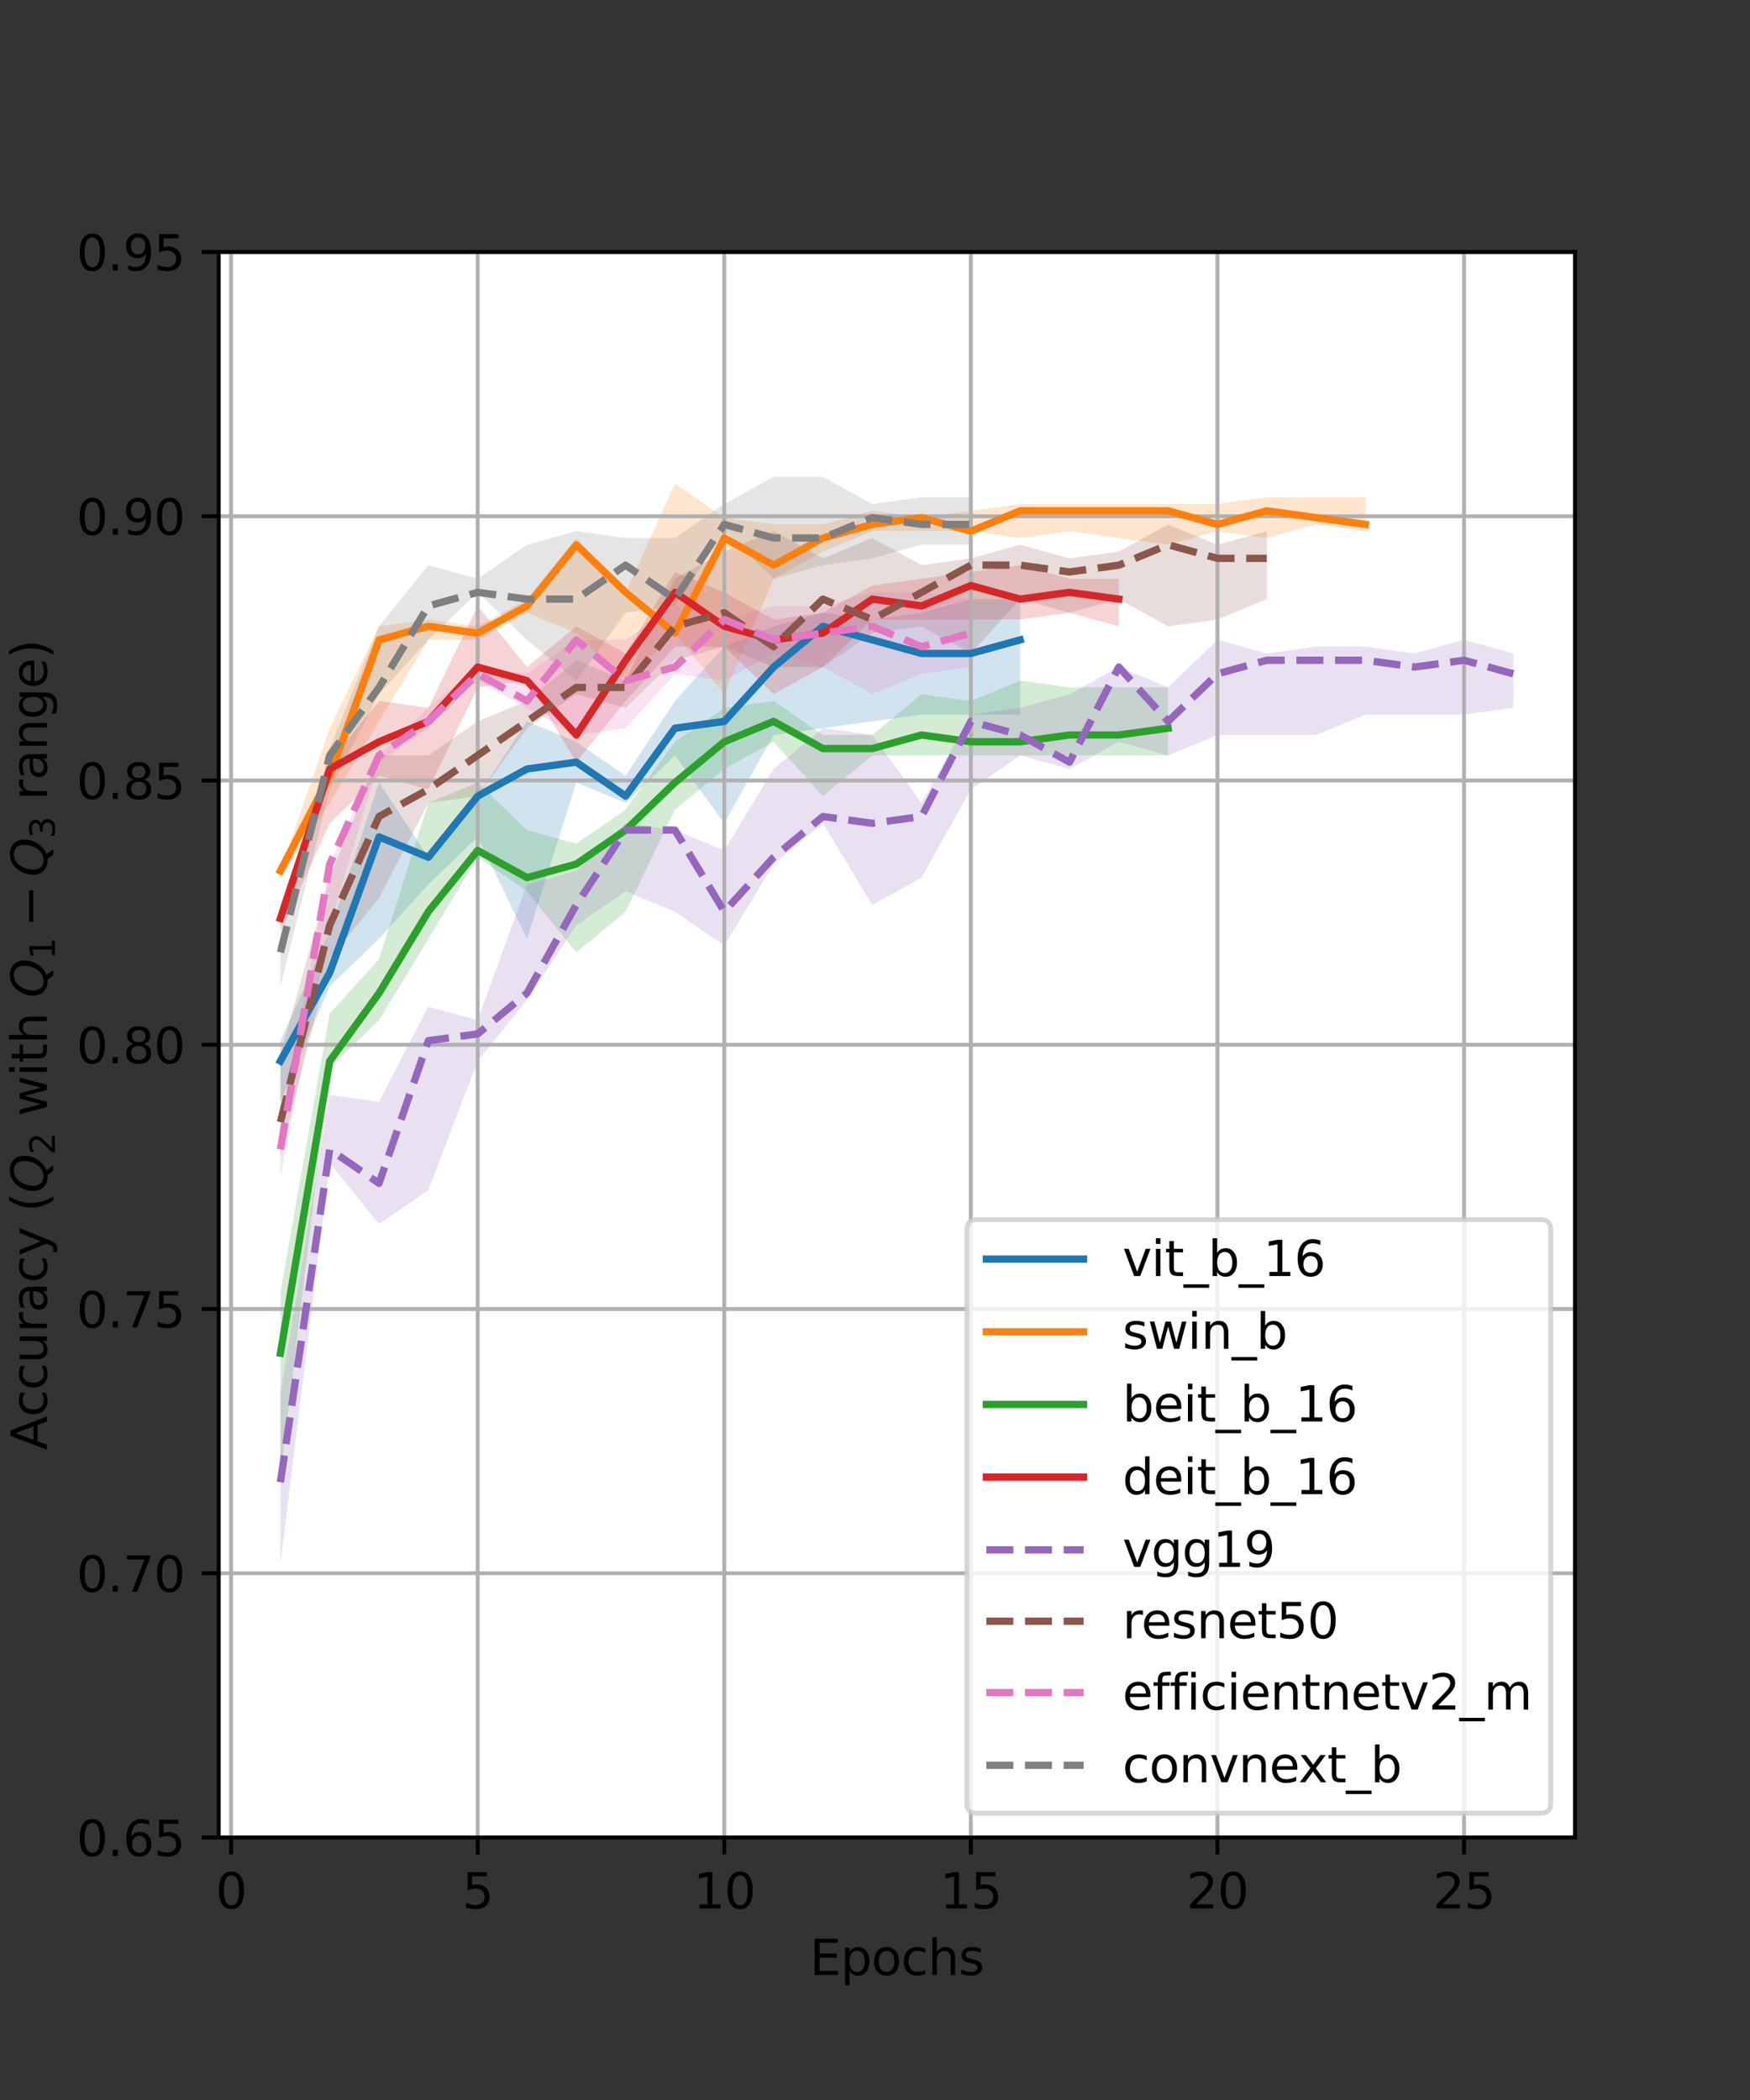 <?xml version="1.0" encoding="utf-8" standalone="no"?>
<!DOCTYPE svg PUBLIC "-//W3C//DTD SVG 1.1//EN"
  "http://www.w3.org/Graphics/SVG/1.1/DTD/svg11.dtd">
<svg xmlns:xlink="http://www.w3.org/1999/xlink" width="360pt" height="432pt" viewBox="0 0 360 432" xmlns="http://www.w3.org/2000/svg" version="1.1">
 <rect x="0" y="0" width="360" height="432" fill="#333333" stroke="none"/>
 <defs>
  <style type="text/css">*{stroke-linejoin: round; stroke-linecap: butt}</style>
 </defs>
 <g id="figure_1">
  <g id="patch_1">
   <path d="M 0 432 
L 360 432 
L 360 0 
L 0 0 
L 0 432 
z
" style="fill: none"/>
  </g>
  <g id="axes_1">
   <g id="patch_2">
    <path d="M 45 378 
L 324 378 
L 324 51.84 
L 45 51.84 
z
" style="fill: #ffffff"/>
   </g>
   <g id="PolyCollection_1">
    <path d="M 57.682 214.082 
L 57.682 226.658 
L 67.827 202.902 
L 77.973 193.12 
L 88.118 181.941 
L 98.264 172.159 
L 108.409 193.12 
L 118.555 160.979 
L 128.7 165.172 
L 138.845 155.39 
L 148.991 169.364 
L 159.136 151.197 
L 169.282 149.8 
L 179.427 148.402 
L 189.573 147.005 
L 199.718 147.005 
L 209.864 147.005 
L 209.864 123.249 
L 209.864 123.249 
L 199.718 123.249 
L 189.573 126.043 
L 179.427 127.441 
L 169.282 126.043 
L 159.136 128.838 
L 148.991 133.031 
L 138.845 144.21 
L 128.7 159.582 
L 118.555 152.595 
L 108.409 148.402 
L 98.264 163.774 
L 88.118 176.351 
L 77.973 160.979 
L 67.827 191.723 
L 57.682 214.082 
z
" clip-path="url(#p6c1ba7ff3d)" style="fill: #1f77b4; fill-opacity: 0.2"/>
   </g>
   <g id="PolyCollection_2">
    <path d="M 57.682 179.146 
L 57.682 180.543 
L 67.827 165.172 
L 77.973 148.402 
L 88.118 131.633 
L 98.264 131.633 
L 108.409 126.043 
L 118.555 130.236 
L 128.7 140.018 
L 138.845 130.236 
L 148.991 142.813 
L 159.136 119.056 
L 169.282 113.467 
L 179.427 109.274 
L 189.573 109.274 
L 199.718 109.274 
L 209.864 110.672 
L 220.009 109.274 
L 230.155 110.672 
L 240.3 112.069 
L 250.445 109.274 
L 260.591 110.672 
L 270.736 107.877 
L 280.882 109.274 
L 280.882 102.287 
L 280.882 102.287 
L 270.736 102.287 
L 260.591 102.287 
L 250.445 103.685 
L 240.3 103.685 
L 230.155 103.685 
L 220.009 103.685 
L 209.864 103.685 
L 199.718 105.082 
L 189.573 106.479 
L 179.427 105.082 
L 169.282 107.877 
L 159.136 107.877 
L 148.991 106.479 
L 138.845 99.492 
L 128.7 121.851 
L 118.555 110.672 
L 108.409 123.249 
L 98.264 128.838 
L 88.118 127.441 
L 77.973 128.838 
L 67.827 149.8 
L 57.682 179.146 
z
" clip-path="url(#p6c1ba7ff3d)" style="fill: #ff7f0e; fill-opacity: 0.2"/>
   </g>
   <g id="PolyCollection_3">
    <path d="M 57.682 265.786 
L 57.682 303.517 
L 67.827 219.671 
L 77.973 209.889 
L 88.118 193.12 
L 98.264 176.351 
L 108.409 183.338 
L 118.555 195.915 
L 128.7 187.53 
L 138.845 166.569 
L 148.991 158.184 
L 159.136 152.595 
L 169.282 163.774 
L 179.427 155.39 
L 189.573 155.39 
L 199.718 155.39 
L 209.864 155.39 
L 220.009 155.39 
L 230.155 155.39 
L 240.3 155.39 
L 240.3 141.415 
L 240.3 141.415 
L 230.155 141.415 
L 220.009 141.415 
L 209.864 140.018 
L 199.718 144.21 
L 189.573 142.813 
L 179.427 151.197 
L 169.282 151.197 
L 159.136 144.21 
L 148.991 145.608 
L 138.845 152.595 
L 128.7 166.569 
L 118.555 173.556 
L 108.409 170.761 
L 98.264 160.979 
L 88.118 165.172 
L 77.973 197.312 
L 67.827 208.492 
L 57.682 265.786 
z
" clip-path="url(#p6c1ba7ff3d)" style="fill: #2ca02c; fill-opacity: 0.2"/>
   </g>
   <g id="PolyCollection_4">
    <path d="M 57.682 186.133 
L 57.682 191.723 
L 67.827 169.364 
L 77.973 159.582 
L 88.118 162.377 
L 98.264 141.415 
L 108.409 140.018 
L 118.555 156.787 
L 128.7 144.21 
L 138.845 133.031 
L 148.991 133.031 
L 159.136 142.813 
L 169.282 137.223 
L 179.427 127.441 
L 189.573 127.441 
L 199.718 127.441 
L 209.864 127.441 
L 220.009 126.043 
L 230.155 128.838 
L 230.155 119.056 
L 230.155 119.056 
L 220.009 119.056 
L 209.864 116.261 
L 199.718 117.659 
L 189.573 119.056 
L 179.427 120.454 
L 169.282 126.043 
L 159.136 127.441 
L 148.991 121.851 
L 138.845 117.659 
L 128.7 134.428 
L 118.555 128.838 
L 108.409 137.223 
L 98.264 124.646 
L 88.118 145.608 
L 77.973 144.21 
L 67.827 156.787 
L 57.682 186.133 
z
" clip-path="url(#p6c1ba7ff3d)" style="fill: #d62728; fill-opacity: 0.2"/>
   </g>
   <g id="PolyCollection_5">
    <path d="M 57.682 286.748 
L 57.682 321.684 
L 67.827 239.235 
L 77.973 251.812 
L 88.118 244.825 
L 98.264 218.274 
L 108.409 205.697 
L 118.555 190.325 
L 128.7 183.338 
L 138.845 187.53 
L 148.991 194.518 
L 159.136 177.748 
L 169.282 169.364 
L 179.427 186.133 
L 189.573 180.543 
L 199.718 162.377 
L 209.864 155.39 
L 220.009 158.184 
L 230.155 152.595 
L 240.3 155.39 
L 250.445 151.197 
L 260.591 151.197 
L 270.736 151.197 
L 280.882 147.005 
L 291.027 147.005 
L 301.173 147.005 
L 311.318 145.608 
L 311.318 134.428 
L 311.318 134.428 
L 301.173 131.633 
L 291.027 134.428 
L 280.882 133.031 
L 270.736 133.031 
L 260.591 134.428 
L 250.445 131.633 
L 240.3 141.415 
L 230.155 137.223 
L 220.009 142.813 
L 209.864 145.608 
L 199.718 147.005 
L 189.573 165.172 
L 179.427 151.197 
L 169.282 149.8 
L 159.136 158.184 
L 148.991 174.954 
L 138.845 170.761 
L 128.7 169.364 
L 118.555 179.146 
L 108.409 181.941 
L 98.264 209.889 
L 88.118 207.094 
L 77.973 226.658 
L 67.827 225.261 
L 57.682 286.748 
z
" clip-path="url(#p6c1ba7ff3d)" style="fill: #9467bd; fill-opacity: 0.2"/>
   </g>
   <g id="PolyCollection_6">
    <path d="M 57.682 216.876 
L 57.682 237.838 
L 67.827 197.312 
L 77.973 184.736 
L 88.118 165.172 
L 98.264 163.774 
L 108.409 149.8 
L 118.555 142.813 
L 128.7 145.608 
L 138.845 135.826 
L 148.991 133.031 
L 159.136 137.223 
L 169.282 137.223 
L 179.427 130.236 
L 189.573 128.838 
L 199.718 134.428 
L 209.864 123.249 
L 220.009 126.043 
L 230.155 123.249 
L 240.3 128.838 
L 250.445 127.441 
L 260.591 123.249 
L 260.591 109.274 
L 260.591 109.274 
L 250.445 112.069 
L 240.3 107.877 
L 230.155 113.467 
L 220.009 114.864 
L 209.864 112.069 
L 199.718 114.864 
L 189.573 116.261 
L 179.427 110.672 
L 169.282 114.864 
L 159.136 109.274 
L 148.991 113.467 
L 138.845 119.056 
L 128.7 140.018 
L 118.555 135.826 
L 108.409 144.21 
L 98.264 148.402 
L 88.118 155.39 
L 77.973 155.39 
L 67.827 180.543 
L 57.682 216.876 
z
" clip-path="url(#p6c1ba7ff3d)" style="fill: #8c564b; fill-opacity: 0.2"/>
   </g>
   <g id="PolyCollection_7">
    <path d="M 57.682 232.248 
L 57.682 242.03 
L 67.827 190.325 
L 77.973 156.787 
L 88.118 149.8 
L 98.264 140.018 
L 108.409 145.608 
L 118.555 151.197 
L 128.7 149.8 
L 138.845 138.62 
L 148.991 140.018 
L 159.136 134.428 
L 169.282 137.223 
L 179.427 142.813 
L 189.573 138.62 
L 199.718 137.223 
L 199.718 123.249 
L 199.718 123.249 
L 189.573 121.851 
L 179.427 121.851 
L 169.282 124.646 
L 159.136 124.646 
L 148.991 127.441 
L 138.845 124.646 
L 128.7 131.633 
L 118.555 131.633 
L 108.409 138.62 
L 98.264 137.223 
L 88.118 145.608 
L 77.973 155.39 
L 67.827 177.748 
L 57.682 232.248 
z
" clip-path="url(#p6c1ba7ff3d)" style="fill: #e377c2; fill-opacity: 0.2"/>
   </g>
   <g id="PolyCollection_8">
    <path d="M 57.682 193.12 
L 57.682 202.902 
L 67.827 162.377 
L 77.973 142.813 
L 88.118 131.633 
L 98.264 121.851 
L 108.409 131.633 
L 118.555 140.018 
L 128.7 126.043 
L 138.845 124.646 
L 148.991 109.274 
L 159.136 119.056 
L 169.282 116.261 
L 179.427 114.864 
L 189.573 112.069 
L 199.718 112.069 
L 199.718 102.287 
L 199.718 102.287 
L 189.573 102.287 
L 179.427 103.685 
L 169.282 98.095 
L 159.136 98.095 
L 148.991 103.685 
L 138.845 110.672 
L 128.7 110.672 
L 118.555 109.274 
L 108.409 112.069 
L 98.264 119.056 
L 88.118 116.261 
L 77.973 128.838 
L 67.827 153.992 
L 57.682 193.12 
z
" clip-path="url(#p6c1ba7ff3d)" style="fill: #7f7f7f; fill-opacity: 0.2"/>
   </g>
   <g id="matplotlib.axis_1">
    <g id="xtick_1">
     <g id="line2d_1">
      <path d="M 47.536 378 
L 47.536 51.84 
" clip-path="url(#p6c1ba7ff3d)" style="fill: none; stroke: #b0b0b0; stroke-width: 0.8; stroke-linecap: square"/>
     </g>
     <g id="line2d_2">
      <defs>
       <path id="m8a9b9532fe" d="M 0 0 
L 0 3.5 
" style="stroke: #000000; stroke-width: 0.8"/>
      </defs>
      <g>
       <use xlink:href="#m8a9b9532fe" x="47.536" y="378" style="stroke: #000000; stroke-width: 0.8"/>
      </g>
     </g>
     <g id="text_1">
      <!-- 0 -->
      <g transform="translate(44.355 392.598)scale(0.1 -0.1)">
       <defs>
        <path id="DejaVuSans-30" d="M 2034 4250 
Q 1547 4250 1301 3770 
Q 1056 3291 1056 2328 
Q 1056 1369 1301 889 
Q 1547 409 2034 409 
Q 2525 409 2770 889 
Q 3016 1369 3016 2328 
Q 3016 3291 2770 3770 
Q 2525 4250 2034 4250 
z
M 2034 4750 
Q 2819 4750 3233 4129 
Q 3647 3509 3647 2328 
Q 3647 1150 3233 529 
Q 2819 -91 2034 -91 
Q 1250 -91 836 529 
Q 422 1150 422 2328 
Q 422 3509 836 4129 
Q 1250 4750 2034 4750 
z
" transform="scale(0.016)"/>
       </defs>
       <use xlink:href="#DejaVuSans-30"/>
      </g>
     </g>
    </g>
    <g id="xtick_2">
     <g id="line2d_3">
      <path d="M 98.264 378 
L 98.264 51.84 
" clip-path="url(#p6c1ba7ff3d)" style="fill: none; stroke: #b0b0b0; stroke-width: 0.8; stroke-linecap: square"/>
     </g>
     <g id="line2d_4">
      <g>
       <use xlink:href="#m8a9b9532fe" x="98.264" y="378" style="stroke: #000000; stroke-width: 0.8"/>
      </g>
     </g>
     <g id="text_2">
      <!-- 5 -->
      <g transform="translate(95.082 392.598)scale(0.1 -0.1)">
       <defs>
        <path id="DejaVuSans-35" d="M 691 4666 
L 3169 4666 
L 3169 4134 
L 1269 4134 
L 1269 2991 
Q 1406 3038 1543 3061 
Q 1681 3084 1819 3084 
Q 2600 3084 3056 2656 
Q 3513 2228 3513 1497 
Q 3513 744 3044 326 
Q 2575 -91 1722 -91 
Q 1428 -91 1123 -41 
Q 819 9 494 109 
L 494 744 
Q 775 591 1075 516 
Q 1375 441 1709 441 
Q 2250 441 2565 725 
Q 2881 1009 2881 1497 
Q 2881 1984 2565 2268 
Q 2250 2553 1709 2553 
Q 1456 2553 1204 2497 
Q 953 2441 691 2322 
L 691 4666 
z
" transform="scale(0.016)"/>
       </defs>
       <use xlink:href="#DejaVuSans-35"/>
      </g>
     </g>
    </g>
    <g id="xtick_3">
     <g id="line2d_5">
      <path d="M 148.991 378 
L 148.991 51.84 
" clip-path="url(#p6c1ba7ff3d)" style="fill: none; stroke: #b0b0b0; stroke-width: 0.8; stroke-linecap: square"/>
     </g>
     <g id="line2d_6">
      <g>
       <use xlink:href="#m8a9b9532fe" x="148.991" y="378" style="stroke: #000000; stroke-width: 0.8"/>
      </g>
     </g>
     <g id="text_3">
      <!-- 10 -->
      <g transform="translate(142.628 392.598)scale(0.1 -0.1)">
       <defs>
        <path id="DejaVuSans-31" d="M 794 531 
L 1825 531 
L 1825 4091 
L 703 3866 
L 703 4441 
L 1819 4666 
L 2450 4666 
L 2450 531 
L 3481 531 
L 3481 0 
L 794 0 
L 794 531 
z
" transform="scale(0.016)"/>
       </defs>
       <use xlink:href="#DejaVuSans-31"/>
       <use xlink:href="#DejaVuSans-30" x="63.623"/>
      </g>
     </g>
    </g>
    <g id="xtick_4">
     <g id="line2d_7">
      <path d="M 199.718 378 
L 199.718 51.84 
" clip-path="url(#p6c1ba7ff3d)" style="fill: none; stroke: #b0b0b0; stroke-width: 0.8; stroke-linecap: square"/>
     </g>
     <g id="line2d_8">
      <g>
       <use xlink:href="#m8a9b9532fe" x="199.718" y="378" style="stroke: #000000; stroke-width: 0.8"/>
      </g>
     </g>
     <g id="text_4">
      <!-- 15 -->
      <g transform="translate(193.356 392.598)scale(0.1 -0.1)">
       <use xlink:href="#DejaVuSans-31"/>
       <use xlink:href="#DejaVuSans-35" x="63.623"/>
      </g>
     </g>
    </g>
    <g id="xtick_5">
     <g id="line2d_9">
      <path d="M 250.445 378 
L 250.445 51.84 
" clip-path="url(#p6c1ba7ff3d)" style="fill: none; stroke: #b0b0b0; stroke-width: 0.8; stroke-linecap: square"/>
     </g>
     <g id="line2d_10">
      <g>
       <use xlink:href="#m8a9b9532fe" x="250.445" y="378" style="stroke: #000000; stroke-width: 0.8"/>
      </g>
     </g>
     <g id="text_5">
      <!-- 20 -->
      <g transform="translate(244.083 392.598)scale(0.1 -0.1)">
       <defs>
        <path id="DejaVuSans-32" d="M 1228 531 
L 3431 531 
L 3431 0 
L 469 0 
L 469 531 
Q 828 903 1448 1529 
Q 2069 2156 2228 2338 
Q 2531 2678 2651 2914 
Q 2772 3150 2772 3378 
Q 2772 3750 2511 3984 
Q 2250 4219 1831 4219 
Q 1534 4219 1204 4116 
Q 875 4013 500 3803 
L 500 4441 
Q 881 4594 1212 4672 
Q 1544 4750 1819 4750 
Q 2544 4750 2975 4387 
Q 3406 4025 3406 3419 
Q 3406 3131 3298 2873 
Q 3191 2616 2906 2266 
Q 2828 2175 2409 1742 
Q 1991 1309 1228 531 
z
" transform="scale(0.016)"/>
       </defs>
       <use xlink:href="#DejaVuSans-32"/>
       <use xlink:href="#DejaVuSans-30" x="63.623"/>
      </g>
     </g>
    </g>
    <g id="xtick_6">
     <g id="line2d_11">
      <path d="M 301.173 378 
L 301.173 51.84 
" clip-path="url(#p6c1ba7ff3d)" style="fill: none; stroke: #b0b0b0; stroke-width: 0.8; stroke-linecap: square"/>
     </g>
     <g id="line2d_12">
      <g>
       <use xlink:href="#m8a9b9532fe" x="301.173" y="378" style="stroke: #000000; stroke-width: 0.8"/>
      </g>
     </g>
     <g id="text_6">
      <!-- 25 -->
      <g transform="translate(294.81 392.598)scale(0.1 -0.1)">
       <use xlink:href="#DejaVuSans-32"/>
       <use xlink:href="#DejaVuSans-35" x="63.623"/>
      </g>
     </g>
    </g>
    <g id="text_7">
     <!-- Epochs -->
     <g transform="translate(166.584 406.277)scale(0.1 -0.1)">
      <defs>
       <path id="DejaVuSans-45" d="M 628 4666 
L 3578 4666 
L 3578 4134 
L 1259 4134 
L 1259 2753 
L 3481 2753 
L 3481 2222 
L 1259 2222 
L 1259 531 
L 3634 531 
L 3634 0 
L 628 0 
L 628 4666 
z
" transform="scale(0.016)"/>
       <path id="DejaVuSans-70" d="M 1159 525 
L 1159 -1331 
L 581 -1331 
L 581 3500 
L 1159 3500 
L 1159 2969 
Q 1341 3281 1617 3432 
Q 1894 3584 2278 3584 
Q 2916 3584 3314 3078 
Q 3713 2572 3713 1747 
Q 3713 922 3314 415 
Q 2916 -91 2278 -91 
Q 1894 -91 1617 61 
Q 1341 213 1159 525 
z
M 3116 1747 
Q 3116 2381 2855 2742 
Q 2594 3103 2138 3103 
Q 1681 3103 1420 2742 
Q 1159 2381 1159 1747 
Q 1159 1113 1420 752 
Q 1681 391 2138 391 
Q 2594 391 2855 752 
Q 3116 1113 3116 1747 
z
" transform="scale(0.016)"/>
       <path id="DejaVuSans-6f" d="M 1959 3097 
Q 1497 3097 1228 2736 
Q 959 2375 959 1747 
Q 959 1119 1226 758 
Q 1494 397 1959 397 
Q 2419 397 2687 759 
Q 2956 1122 2956 1747 
Q 2956 2369 2687 2733 
Q 2419 3097 1959 3097 
z
M 1959 3584 
Q 2709 3584 3137 3096 
Q 3566 2609 3566 1747 
Q 3566 888 3137 398 
Q 2709 -91 1959 -91 
Q 1206 -91 779 398 
Q 353 888 353 1747 
Q 353 2609 779 3096 
Q 1206 3584 1959 3584 
z
" transform="scale(0.016)"/>
       <path id="DejaVuSans-63" d="M 3122 3366 
L 3122 2828 
Q 2878 2963 2633 3030 
Q 2388 3097 2138 3097 
Q 1578 3097 1268 2742 
Q 959 2388 959 1747 
Q 959 1106 1268 751 
Q 1578 397 2138 397 
Q 2388 397 2633 464 
Q 2878 531 3122 666 
L 3122 134 
Q 2881 22 2623 -34 
Q 2366 -91 2075 -91 
Q 1284 -91 818 406 
Q 353 903 353 1747 
Q 353 2603 823 3093 
Q 1294 3584 2113 3584 
Q 2378 3584 2631 3529 
Q 2884 3475 3122 3366 
z
" transform="scale(0.016)"/>
       <path id="DejaVuSans-68" d="M 3513 2113 
L 3513 0 
L 2938 0 
L 2938 2094 
Q 2938 2591 2744 2837 
Q 2550 3084 2163 3084 
Q 1697 3084 1428 2787 
Q 1159 2491 1159 1978 
L 1159 0 
L 581 0 
L 581 4863 
L 1159 4863 
L 1159 2956 
Q 1366 3272 1645 3428 
Q 1925 3584 2291 3584 
Q 2894 3584 3203 3211 
Q 3513 2838 3513 2113 
z
" transform="scale(0.016)"/>
       <path id="DejaVuSans-73" d="M 2834 3397 
L 2834 2853 
Q 2591 2978 2328 3040 
Q 2066 3103 1784 3103 
Q 1356 3103 1142 2972 
Q 928 2841 928 2578 
Q 928 2378 1081 2264 
Q 1234 2150 1697 2047 
L 1894 2003 
Q 2506 1872 2764 1633 
Q 3022 1394 3022 966 
Q 3022 478 2636 193 
Q 2250 -91 1575 -91 
Q 1294 -91 989 -36 
Q 684 19 347 128 
L 347 722 
Q 666 556 975 473 
Q 1284 391 1588 391 
Q 1994 391 2212 530 
Q 2431 669 2431 922 
Q 2431 1156 2273 1281 
Q 2116 1406 1581 1522 
L 1381 1569 
Q 847 1681 609 1914 
Q 372 2147 372 2553 
Q 372 3047 722 3315 
Q 1072 3584 1716 3584 
Q 2034 3584 2315 3537 
Q 2597 3491 2834 3397 
z
" transform="scale(0.016)"/>
      </defs>
      <use xlink:href="#DejaVuSans-45"/>
      <use xlink:href="#DejaVuSans-70" x="63.184"/>
      <use xlink:href="#DejaVuSans-6f" x="126.66"/>
      <use xlink:href="#DejaVuSans-63" x="187.842"/>
      <use xlink:href="#DejaVuSans-68" x="242.822"/>
      <use xlink:href="#DejaVuSans-73" x="306.201"/>
     </g>
    </g>
   </g>
   <g id="matplotlib.axis_2">
    <g id="ytick_1">
     <g id="line2d_13">
      <path d="M 45 378 
L 324 378 
" clip-path="url(#p6c1ba7ff3d)" style="fill: none; stroke: #b0b0b0; stroke-width: 0.8; stroke-linecap: square"/>
     </g>
     <g id="line2d_14">
      <defs>
       <path id="mbc9d17294b" d="M 0 0 
L -3.5 0 
" style="stroke: #000000; stroke-width: 0.8"/>
      </defs>
      <g>
       <use xlink:href="#mbc9d17294b" x="45" y="378" style="stroke: #000000; stroke-width: 0.8"/>
      </g>
     </g>
     <g id="text_8">
      <!-- 0.65 -->
      <g transform="translate(15.734 381.799)scale(0.1 -0.1)">
       <defs>
        <path id="DejaVuSans-2e" d="M 684 794 
L 1344 794 
L 1344 0 
L 684 0 
L 684 794 
z
" transform="scale(0.016)"/>
        <path id="DejaVuSans-36" d="M 2113 2584 
Q 1688 2584 1439 2293 
Q 1191 2003 1191 1497 
Q 1191 994 1439 701 
Q 1688 409 2113 409 
Q 2538 409 2786 701 
Q 3034 994 3034 1497 
Q 3034 2003 2786 2293 
Q 2538 2584 2113 2584 
z
M 3366 4563 
L 3366 3988 
Q 3128 4100 2886 4159 
Q 2644 4219 2406 4219 
Q 1781 4219 1451 3797 
Q 1122 3375 1075 2522 
Q 1259 2794 1537 2939 
Q 1816 3084 2150 3084 
Q 2853 3084 3261 2657 
Q 3669 2231 3669 1497 
Q 3669 778 3244 343 
Q 2819 -91 2113 -91 
Q 1303 -91 875 529 
Q 447 1150 447 2328 
Q 447 3434 972 4092 
Q 1497 4750 2381 4750 
Q 2619 4750 2861 4703 
Q 3103 4656 3366 4563 
z
" transform="scale(0.016)"/>
       </defs>
       <use xlink:href="#DejaVuSans-30"/>
       <use xlink:href="#DejaVuSans-2e" x="63.623"/>
       <use xlink:href="#DejaVuSans-36" x="95.41"/>
       <use xlink:href="#DejaVuSans-35" x="159.033"/>
      </g>
     </g>
    </g>
    <g id="ytick_2">
     <g id="line2d_15">
      <path d="M 45 323.64 
L 324 323.64 
" clip-path="url(#p6c1ba7ff3d)" style="fill: none; stroke: #b0b0b0; stroke-width: 0.8; stroke-linecap: square"/>
     </g>
     <g id="line2d_16">
      <g>
       <use xlink:href="#mbc9d17294b" x="45" y="323.64" style="stroke: #000000; stroke-width: 0.8"/>
      </g>
     </g>
     <g id="text_9">
      <!-- 0.70 -->
      <g transform="translate(15.734 327.439)scale(0.1 -0.1)">
       <defs>
        <path id="DejaVuSans-37" d="M 525 4666 
L 3525 4666 
L 3525 4397 
L 1831 0 
L 1172 0 
L 2766 4134 
L 525 4134 
L 525 4666 
z
" transform="scale(0.016)"/>
       </defs>
       <use xlink:href="#DejaVuSans-30"/>
       <use xlink:href="#DejaVuSans-2e" x="63.623"/>
       <use xlink:href="#DejaVuSans-37" x="95.41"/>
       <use xlink:href="#DejaVuSans-30" x="159.033"/>
      </g>
     </g>
    </g>
    <g id="ytick_3">
     <g id="line2d_17">
      <path d="M 45 269.28 
L 324 269.28 
" clip-path="url(#p6c1ba7ff3d)" style="fill: none; stroke: #b0b0b0; stroke-width: 0.8; stroke-linecap: square"/>
     </g>
     <g id="line2d_18">
      <g>
       <use xlink:href="#mbc9d17294b" x="45" y="269.28" style="stroke: #000000; stroke-width: 0.8"/>
      </g>
     </g>
     <g id="text_10">
      <!-- 0.75 -->
      <g transform="translate(15.734 273.079)scale(0.1 -0.1)">
       <use xlink:href="#DejaVuSans-30"/>
       <use xlink:href="#DejaVuSans-2e" x="63.623"/>
       <use xlink:href="#DejaVuSans-37" x="95.41"/>
       <use xlink:href="#DejaVuSans-35" x="159.033"/>
      </g>
     </g>
    </g>
    <g id="ytick_4">
     <g id="line2d_19">
      <path d="M 45 214.92 
L 324 214.92 
" clip-path="url(#p6c1ba7ff3d)" style="fill: none; stroke: #b0b0b0; stroke-width: 0.8; stroke-linecap: square"/>
     </g>
     <g id="line2d_20">
      <g>
       <use xlink:href="#mbc9d17294b" x="45" y="214.92" style="stroke: #000000; stroke-width: 0.8"/>
      </g>
     </g>
     <g id="text_11">
      <!-- 0.80 -->
      <g transform="translate(15.734 218.719)scale(0.1 -0.1)">
       <defs>
        <path id="DejaVuSans-38" d="M 2034 2216 
Q 1584 2216 1326 1975 
Q 1069 1734 1069 1313 
Q 1069 891 1326 650 
Q 1584 409 2034 409 
Q 2484 409 2743 651 
Q 3003 894 3003 1313 
Q 3003 1734 2745 1975 
Q 2488 2216 2034 2216 
z
M 1403 2484 
Q 997 2584 770 2862 
Q 544 3141 544 3541 
Q 544 4100 942 4425 
Q 1341 4750 2034 4750 
Q 2731 4750 3128 4425 
Q 3525 4100 3525 3541 
Q 3525 3141 3298 2862 
Q 3072 2584 2669 2484 
Q 3125 2378 3379 2068 
Q 3634 1759 3634 1313 
Q 3634 634 3220 271 
Q 2806 -91 2034 -91 
Q 1263 -91 848 271 
Q 434 634 434 1313 
Q 434 1759 690 2068 
Q 947 2378 1403 2484 
z
M 1172 3481 
Q 1172 3119 1398 2916 
Q 1625 2713 2034 2713 
Q 2441 2713 2670 2916 
Q 2900 3119 2900 3481 
Q 2900 3844 2670 4047 
Q 2441 4250 2034 4250 
Q 1625 4250 1398 4047 
Q 1172 3844 1172 3481 
z
" transform="scale(0.016)"/>
       </defs>
       <use xlink:href="#DejaVuSans-30"/>
       <use xlink:href="#DejaVuSans-2e" x="63.623"/>
       <use xlink:href="#DejaVuSans-38" x="95.41"/>
       <use xlink:href="#DejaVuSans-30" x="159.033"/>
      </g>
     </g>
    </g>
    <g id="ytick_5">
     <g id="line2d_21">
      <path d="M 45 160.56 
L 324 160.56 
" clip-path="url(#p6c1ba7ff3d)" style="fill: none; stroke: #b0b0b0; stroke-width: 0.8; stroke-linecap: square"/>
     </g>
     <g id="line2d_22">
      <g>
       <use xlink:href="#mbc9d17294b" x="45" y="160.56" style="stroke: #000000; stroke-width: 0.8"/>
      </g>
     </g>
     <g id="text_12">
      <!-- 0.85 -->
      <g transform="translate(15.734 164.359)scale(0.1 -0.1)">
       <use xlink:href="#DejaVuSans-30"/>
       <use xlink:href="#DejaVuSans-2e" x="63.623"/>
       <use xlink:href="#DejaVuSans-38" x="95.41"/>
       <use xlink:href="#DejaVuSans-35" x="159.033"/>
      </g>
     </g>
    </g>
    <g id="ytick_6">
     <g id="line2d_23">
      <path d="M 45 106.2 
L 324 106.2 
" clip-path="url(#p6c1ba7ff3d)" style="fill: none; stroke: #b0b0b0; stroke-width: 0.8; stroke-linecap: square"/>
     </g>
     <g id="line2d_24">
      <g>
       <use xlink:href="#mbc9d17294b" x="45" y="106.2" style="stroke: #000000; stroke-width: 0.8"/>
      </g>
     </g>
     <g id="text_13">
      <!-- 0.90 -->
      <g transform="translate(15.734 109.999)scale(0.1 -0.1)">
       <defs>
        <path id="DejaVuSans-39" d="M 703 97 
L 703 672 
Q 941 559 1184 500 
Q 1428 441 1663 441 
Q 2288 441 2617 861 
Q 2947 1281 2994 2138 
Q 2813 1869 2534 1725 
Q 2256 1581 1919 1581 
Q 1219 1581 811 2004 
Q 403 2428 403 3163 
Q 403 3881 828 4315 
Q 1253 4750 1959 4750 
Q 2769 4750 3195 4129 
Q 3622 3509 3622 2328 
Q 3622 1225 3098 567 
Q 2575 -91 1691 -91 
Q 1453 -91 1209 -44 
Q 966 3 703 97 
z
M 1959 2075 
Q 2384 2075 2632 2365 
Q 2881 2656 2881 3163 
Q 2881 3666 2632 3958 
Q 2384 4250 1959 4250 
Q 1534 4250 1286 3958 
Q 1038 3666 1038 3163 
Q 1038 2656 1286 2365 
Q 1534 2075 1959 2075 
z
" transform="scale(0.016)"/>
       </defs>
       <use xlink:href="#DejaVuSans-30"/>
       <use xlink:href="#DejaVuSans-2e" x="63.623"/>
       <use xlink:href="#DejaVuSans-39" x="95.41"/>
       <use xlink:href="#DejaVuSans-30" x="159.033"/>
      </g>
     </g>
    </g>
    <g id="ytick_7">
     <g id="line2d_25">
      <path d="M 45 51.84 
L 324 51.84 
" clip-path="url(#p6c1ba7ff3d)" style="fill: none; stroke: #b0b0b0; stroke-width: 0.8; stroke-linecap: square"/>
     </g>
     <g id="line2d_26">
      <g>
       <use xlink:href="#mbc9d17294b" x="45" y="51.84" style="stroke: #000000; stroke-width: 0.8"/>
      </g>
     </g>
     <g id="text_14">
      <!-- 0.95 -->
      <g transform="translate(15.734 55.639)scale(0.1 -0.1)">
       <use xlink:href="#DejaVuSans-30"/>
       <use xlink:href="#DejaVuSans-2e" x="63.623"/>
       <use xlink:href="#DejaVuSans-39" x="95.41"/>
       <use xlink:href="#DejaVuSans-35" x="159.033"/>
      </g>
     </g>
    </g>
    <g id="text_15">
     <!-- Accuracy ($Q_2$ with $Q_1 - Q_3$ range) -->
     <g transform="translate(9.634 298.32)rotate(-90)scale(0.1 -0.1)">
      <defs>
       <path id="DejaVuSans-41" d="M 2188 4044 
L 1331 1722 
L 3047 1722 
L 2188 4044 
z
M 1831 4666 
L 2547 4666 
L 4325 0 
L 3669 0 
L 3244 1197 
L 1141 1197 
L 716 0 
L 50 0 
L 1831 4666 
z
" transform="scale(0.016)"/>
       <path id="DejaVuSans-75" d="M 544 1381 
L 544 3500 
L 1119 3500 
L 1119 1403 
Q 1119 906 1312 657 
Q 1506 409 1894 409 
Q 2359 409 2629 706 
Q 2900 1003 2900 1516 
L 2900 3500 
L 3475 3500 
L 3475 0 
L 2900 0 
L 2900 538 
Q 2691 219 2414 64 
Q 2138 -91 1772 -91 
Q 1169 -91 856 284 
Q 544 659 544 1381 
z
M 1991 3584 
L 1991 3584 
z
" transform="scale(0.016)"/>
       <path id="DejaVuSans-72" d="M 2631 2963 
Q 2534 3019 2420 3045 
Q 2306 3072 2169 3072 
Q 1681 3072 1420 2755 
Q 1159 2438 1159 1844 
L 1159 0 
L 581 0 
L 581 3500 
L 1159 3500 
L 1159 2956 
Q 1341 3275 1631 3429 
Q 1922 3584 2338 3584 
Q 2397 3584 2469 3576 
Q 2541 3569 2628 3553 
L 2631 2963 
z
" transform="scale(0.016)"/>
       <path id="DejaVuSans-61" d="M 2194 1759 
Q 1497 1759 1228 1600 
Q 959 1441 959 1056 
Q 959 750 1161 570 
Q 1363 391 1709 391 
Q 2188 391 2477 730 
Q 2766 1069 2766 1631 
L 2766 1759 
L 2194 1759 
z
M 3341 1997 
L 3341 0 
L 2766 0 
L 2766 531 
Q 2569 213 2275 61 
Q 1981 -91 1556 -91 
Q 1019 -91 701 211 
Q 384 513 384 1019 
Q 384 1609 779 1909 
Q 1175 2209 1959 2209 
L 2766 2209 
L 2766 2266 
Q 2766 2663 2505 2880 
Q 2244 3097 1772 3097 
Q 1472 3097 1187 3025 
Q 903 2953 641 2809 
L 641 3341 
Q 956 3463 1253 3523 
Q 1550 3584 1831 3584 
Q 2591 3584 2966 3190 
Q 3341 2797 3341 1997 
z
" transform="scale(0.016)"/>
       <path id="DejaVuSans-79" d="M 2059 -325 
Q 1816 -950 1584 -1140 
Q 1353 -1331 966 -1331 
L 506 -1331 
L 506 -850 
L 844 -850 
Q 1081 -850 1212 -737 
Q 1344 -625 1503 -206 
L 1606 56 
L 191 3500 
L 800 3500 
L 1894 763 
L 2988 3500 
L 3597 3500 
L 2059 -325 
z
" transform="scale(0.016)"/>
       <path id="DejaVuSans-20" transform="scale(0.016)"/>
       <path id="DejaVuSans-28" d="M 1984 4856 
Q 1566 4138 1362 3434 
Q 1159 2731 1159 2009 
Q 1159 1288 1364 580 
Q 1569 -128 1984 -844 
L 1484 -844 
Q 1016 -109 783 600 
Q 550 1309 550 2009 
Q 550 2706 781 3412 
Q 1013 4119 1484 4856 
L 1984 4856 
z
" transform="scale(0.016)"/>
       <path id="DejaVuSans-Oblique-51" d="M 2309 -84 
Q 2275 -88 2237 -89 
Q 2200 -91 2125 -91 
Q 1250 -91 756 411 
Q 263 913 263 1797 
Q 263 2319 452 2844 
Q 641 3369 978 3788 
Q 1369 4269 1858 4509 
Q 2347 4750 2938 4750 
Q 3794 4750 4287 4245 
Q 4781 3741 4781 2869 
Q 4781 1928 4265 1147 
Q 3750 366 2919 44 
L 3553 -825 
L 2847 -825 
L 2309 -84 
z
M 2919 4238 
Q 2400 4238 2003 3986 
Q 1606 3734 1313 3219 
Q 1125 2891 1026 2522 
Q 928 2153 928 1778 
Q 928 1128 1239 775 
Q 1550 422 2119 422 
Q 2631 422 3032 676 
Q 3434 931 3719 1434 
Q 3909 1772 4009 2142 
Q 4109 2513 4109 2881 
Q 4109 3528 3796 3883 
Q 3484 4238 2919 4238 
z
" transform="scale(0.016)"/>
       <path id="DejaVuSans-77" d="M 269 3500 
L 844 3500 
L 1563 769 
L 2278 3500 
L 2956 3500 
L 3675 769 
L 4391 3500 
L 4966 3500 
L 4050 0 
L 3372 0 
L 2619 2869 
L 1863 0 
L 1184 0 
L 269 3500 
z
" transform="scale(0.016)"/>
       <path id="DejaVuSans-69" d="M 603 3500 
L 1178 3500 
L 1178 0 
L 603 0 
L 603 3500 
z
M 603 4863 
L 1178 4863 
L 1178 4134 
L 603 4134 
L 603 4863 
z
" transform="scale(0.016)"/>
       <path id="DejaVuSans-74" d="M 1172 4494 
L 1172 3500 
L 2356 3500 
L 2356 3053 
L 1172 3053 
L 1172 1153 
Q 1172 725 1289 603 
Q 1406 481 1766 481 
L 2356 481 
L 2356 0 
L 1766 0 
Q 1100 0 847 248 
Q 594 497 594 1153 
L 594 3053 
L 172 3053 
L 172 3500 
L 594 3500 
L 594 4494 
L 1172 4494 
z
" transform="scale(0.016)"/>
       <path id="DejaVuSans-2212" d="M 678 2272 
L 4684 2272 
L 4684 1741 
L 678 1741 
L 678 2272 
z
" transform="scale(0.016)"/>
       <path id="DejaVuSans-33" d="M 2597 2516 
Q 3050 2419 3304 2112 
Q 3559 1806 3559 1356 
Q 3559 666 3084 287 
Q 2609 -91 1734 -91 
Q 1441 -91 1130 -33 
Q 819 25 488 141 
L 488 750 
Q 750 597 1062 519 
Q 1375 441 1716 441 
Q 2309 441 2620 675 
Q 2931 909 2931 1356 
Q 2931 1769 2642 2001 
Q 2353 2234 1838 2234 
L 1294 2234 
L 1294 2753 
L 1863 2753 
Q 2328 2753 2575 2939 
Q 2822 3125 2822 3475 
Q 2822 3834 2567 4026 
Q 2313 4219 1838 4219 
Q 1578 4219 1281 4162 
Q 984 4106 628 3988 
L 628 4550 
Q 988 4650 1302 4700 
Q 1616 4750 1894 4750 
Q 2613 4750 3031 4423 
Q 3450 4097 3450 3541 
Q 3450 3153 3228 2886 
Q 3006 2619 2597 2516 
z
" transform="scale(0.016)"/>
       <path id="DejaVuSans-6e" d="M 3513 2113 
L 3513 0 
L 2938 0 
L 2938 2094 
Q 2938 2591 2744 2837 
Q 2550 3084 2163 3084 
Q 1697 3084 1428 2787 
Q 1159 2491 1159 1978 
L 1159 0 
L 581 0 
L 581 3500 
L 1159 3500 
L 1159 2956 
Q 1366 3272 1645 3428 
Q 1925 3584 2291 3584 
Q 2894 3584 3203 3211 
Q 3513 2838 3513 2113 
z
" transform="scale(0.016)"/>
       <path id="DejaVuSans-67" d="M 2906 1791 
Q 2906 2416 2648 2759 
Q 2391 3103 1925 3103 
Q 1463 3103 1205 2759 
Q 947 2416 947 1791 
Q 947 1169 1205 825 
Q 1463 481 1925 481 
Q 2391 481 2648 825 
Q 2906 1169 2906 1791 
z
M 3481 434 
Q 3481 -459 3084 -895 
Q 2688 -1331 1869 -1331 
Q 1566 -1331 1297 -1286 
Q 1028 -1241 775 -1147 
L 775 -588 
Q 1028 -725 1275 -790 
Q 1522 -856 1778 -856 
Q 2344 -856 2625 -561 
Q 2906 -266 2906 331 
L 2906 616 
Q 2728 306 2450 153 
Q 2172 0 1784 0 
Q 1141 0 747 490 
Q 353 981 353 1791 
Q 353 2603 747 3093 
Q 1141 3584 1784 3584 
Q 2172 3584 2450 3431 
Q 2728 3278 2906 2969 
L 2906 3500 
L 3481 3500 
L 3481 434 
z
" transform="scale(0.016)"/>
       <path id="DejaVuSans-65" d="M 3597 1894 
L 3597 1613 
L 953 1613 
Q 991 1019 1311 708 
Q 1631 397 2203 397 
Q 2534 397 2845 478 
Q 3156 559 3463 722 
L 3463 178 
Q 3153 47 2828 -22 
Q 2503 -91 2169 -91 
Q 1331 -91 842 396 
Q 353 884 353 1716 
Q 353 2575 817 3079 
Q 1281 3584 2069 3584 
Q 2775 3584 3186 3129 
Q 3597 2675 3597 1894 
z
M 3022 2063 
Q 3016 2534 2758 2815 
Q 2500 3097 2075 3097 
Q 1594 3097 1305 2825 
Q 1016 2553 972 2059 
L 3022 2063 
z
" transform="scale(0.016)"/>
       <path id="DejaVuSans-29" d="M 513 4856 
L 1013 4856 
Q 1481 4119 1714 3412 
Q 1947 2706 1947 2009 
Q 1947 1309 1714 600 
Q 1481 -109 1013 -844 
L 513 -844 
Q 928 -128 1133 580 
Q 1338 1288 1338 2009 
Q 1338 2731 1133 3434 
Q 928 4138 513 4856 
z
" transform="scale(0.016)"/>
      </defs>
      <use xlink:href="#DejaVuSans-41" transform="translate(0 0.016)"/>
      <use xlink:href="#DejaVuSans-63" transform="translate(68.408 0.016)"/>
      <use xlink:href="#DejaVuSans-63" transform="translate(123.389 0.016)"/>
      <use xlink:href="#DejaVuSans-75" transform="translate(178.369 0.016)"/>
      <use xlink:href="#DejaVuSans-72" transform="translate(241.748 0.016)"/>
      <use xlink:href="#DejaVuSans-61" transform="translate(282.861 0.016)"/>
      <use xlink:href="#DejaVuSans-63" transform="translate(344.141 0.016)"/>
      <use xlink:href="#DejaVuSans-79" transform="translate(399.121 0.016)"/>
      <use xlink:href="#DejaVuSans-20" transform="translate(458.301 0.016)"/>
      <use xlink:href="#DejaVuSans-28" transform="translate(490.088 0.016)"/>
      <use xlink:href="#DejaVuSans-Oblique-51" transform="translate(529.102 0.016)"/>
      <use xlink:href="#DejaVuSans-32" transform="translate(607.812 -16.391)scale(0.7)"/>
      <use xlink:href="#DejaVuSans-20" transform="translate(655.083 0.016)"/>
      <use xlink:href="#DejaVuSans-77" transform="translate(686.87 0.016)"/>
      <use xlink:href="#DejaVuSans-69" transform="translate(768.657 0.016)"/>
      <use xlink:href="#DejaVuSans-74" transform="translate(796.44 0.016)"/>
      <use xlink:href="#DejaVuSans-68" transform="translate(835.649 0.016)"/>
      <use xlink:href="#DejaVuSans-20" transform="translate(899.028 0.016)"/>
      <use xlink:href="#DejaVuSans-Oblique-51" transform="translate(930.815 0.016)"/>
      <use xlink:href="#DejaVuSans-31" transform="translate(1009.526 -16.391)scale(0.7)"/>
      <use xlink:href="#DejaVuSans-2212" transform="translate(1076.279 0.016)"/>
      <use xlink:href="#DejaVuSans-Oblique-51" transform="translate(1179.551 0.016)"/>
      <use xlink:href="#DejaVuSans-33" transform="translate(1258.262 -16.391)scale(0.7)"/>
      <use xlink:href="#DejaVuSans-20" transform="translate(1305.532 0.016)"/>
      <use xlink:href="#DejaVuSans-72" transform="translate(1337.319 0.016)"/>
      <use xlink:href="#DejaVuSans-61" transform="translate(1378.433 0.016)"/>
      <use xlink:href="#DejaVuSans-6e" transform="translate(1439.712 0.016)"/>
      <use xlink:href="#DejaVuSans-67" transform="translate(1503.091 0.016)"/>
      <use xlink:href="#DejaVuSans-65" transform="translate(1566.567 0.016)"/>
      <use xlink:href="#DejaVuSans-29" transform="translate(1628.091 0.016)"/>
     </g>
    </g>
   </g>
   <g id="line2d_27">
    <path d="M 57.682 218.274 
L 67.827 200.107 
L 77.973 172.159 
L 88.118 176.351 
L 98.264 163.774 
L 108.409 158.184 
L 118.555 156.787 
L 128.7 163.774 
L 138.845 149.8 
L 148.991 148.402 
L 159.136 137.223 
L 169.282 128.838 
L 179.427 131.633 
L 189.573 134.428 
L 199.718 134.428 
L 209.864 131.633 
" clip-path="url(#p6c1ba7ff3d)" style="fill: none; stroke: #1f77b4; stroke-width: 1.5; stroke-linecap: square"/>
   </g>
   <g id="line2d_28">
    <path d="M 57.682 179.146 
L 67.827 159.582 
L 77.973 131.633 
L 88.118 128.838 
L 98.264 130.236 
L 108.409 124.646 
L 118.555 112.069 
L 128.7 121.851 
L 138.845 130.236 
L 148.991 110.672 
L 159.136 116.261 
L 169.282 110.672 
L 179.427 107.877 
L 189.573 106.479 
L 199.718 109.274 
L 209.864 105.082 
L 220.009 105.082 
L 230.155 105.082 
L 240.3 105.082 
L 250.445 107.877 
L 260.591 105.082 
L 270.736 106.479 
L 280.882 107.877 
" clip-path="url(#p6c1ba7ff3d)" style="fill: none; stroke: #ff7f0e; stroke-width: 1.5; stroke-linecap: square"/>
   </g>
   <g id="line2d_29">
    <path d="M 57.682 278.363 
L 67.827 218.274 
L 77.973 204.3 
L 88.118 187.53 
L 98.264 174.954 
L 108.409 180.543 
L 118.555 177.748 
L 128.7 170.761 
L 138.845 160.979 
L 148.991 152.595 
L 159.136 148.402 
L 169.282 153.992 
L 179.427 153.992 
L 189.573 151.197 
L 199.718 152.595 
L 209.864 152.595 
L 220.009 151.197 
L 230.155 151.197 
L 240.3 149.8 
" clip-path="url(#p6c1ba7ff3d)" style="fill: none; stroke: #2ca02c; stroke-width: 1.5; stroke-linecap: square"/>
   </g>
   <g id="line2d_30">
    <path d="M 57.682 188.928 
L 67.827 158.184 
L 77.973 152.595 
L 88.118 148.402 
L 98.264 137.223 
L 108.409 140.018 
L 118.555 151.197 
L 128.7 135.826 
L 138.845 121.851 
L 148.991 128.838 
L 159.136 131.633 
L 169.282 130.236 
L 179.427 123.249 
L 189.573 124.646 
L 199.718 120.454 
L 209.864 123.249 
L 220.009 121.851 
L 230.155 123.249 
" clip-path="url(#p6c1ba7ff3d)" style="fill: none; stroke: #d62728; stroke-width: 1.5; stroke-linecap: square"/>
   </g>
   <g id="line2d_31">
    <path d="M 57.682 304.914 
L 67.827 236.44 
L 77.973 243.428 
L 88.118 214.082 
L 98.264 212.684 
L 108.409 204.3 
L 118.555 186.133 
L 128.7 170.761 
L 138.845 170.761 
L 148.991 187.53 
L 159.136 176.351 
L 169.282 167.966 
L 179.427 169.364 
L 189.573 167.966 
L 199.718 148.402 
L 209.864 151.197 
L 220.009 156.787 
L 230.155 137.223 
L 240.3 148.402 
L 250.445 138.62 
L 260.591 135.826 
L 270.736 135.826 
L 280.882 135.826 
L 291.027 137.223 
L 301.173 135.826 
L 311.318 138.62 
" clip-path="url(#p6c1ba7ff3d)" style="fill: none; stroke-dasharray: 5.55,2.4; stroke-dashoffset: 0; stroke: #9467bd; stroke-width: 1.5"/>
   </g>
   <g id="line2d_32">
    <path d="M 57.682 230.851 
L 67.827 190.325 
L 77.973 167.966 
L 88.118 162.377 
L 98.264 155.39 
L 108.409 148.402 
L 118.555 141.415 
L 128.7 141.415 
L 138.845 128.838 
L 148.991 126.043 
L 159.136 133.031 
L 169.282 123.249 
L 179.427 127.441 
L 189.573 121.851 
L 199.718 116.261 
L 209.864 116.261 
L 220.009 117.659 
L 230.155 116.261 
L 240.3 112.069 
L 250.445 114.864 
L 260.591 114.864 
" clip-path="url(#p6c1ba7ff3d)" style="fill: none; stroke-dasharray: 5.55,2.4; stroke-dashoffset: 0; stroke: #8c564b; stroke-width: 1.5"/>
   </g>
   <g id="line2d_33">
    <path d="M 57.682 236.44 
L 67.827 177.748 
L 77.973 155.39 
L 88.118 148.402 
L 98.264 138.62 
L 108.409 144.21 
L 118.555 131.633 
L 128.7 140.018 
L 138.845 137.223 
L 148.991 127.441 
L 159.136 131.633 
L 169.282 130.236 
L 179.427 128.838 
L 189.573 133.031 
L 199.718 130.236 
" clip-path="url(#p6c1ba7ff3d)" style="fill: none; stroke-dasharray: 5.55,2.4; stroke-dashoffset: 0; stroke: #e377c2; stroke-width: 1.5"/>
   </g>
   <g id="line2d_34">
    <path d="M 57.682 195.915 
L 67.827 155.39 
L 77.973 141.415 
L 88.118 124.646 
L 98.264 121.851 
L 108.409 123.249 
L 118.555 123.249 
L 128.7 116.261 
L 138.845 123.249 
L 148.991 107.877 
L 159.136 110.672 
L 169.282 110.672 
L 179.427 106.479 
L 189.573 107.877 
L 199.718 107.877 
" clip-path="url(#p6c1ba7ff3d)" style="fill: none; stroke-dasharray: 5.55,2.4; stroke-dashoffset: 0; stroke: #7f7f7f; stroke-width: 1.5"/>
   </g>
   <g id="patch_3">
    <path d="M 45 378 
L 45 51.84 
" style="fill: none; stroke: #000000; stroke-width: 0.8; stroke-linejoin: miter; stroke-linecap: square"/>
   </g>
   <g id="patch_4">
    <path d="M 324 378 
L 324 51.84 
" style="fill: none; stroke: #000000; stroke-width: 0.8; stroke-linejoin: miter; stroke-linecap: square"/>
   </g>
   <g id="patch_5">
    <path d="M 45 378 
L 324 378 
" style="fill: none; stroke: #000000; stroke-width: 0.8; stroke-linejoin: miter; stroke-linecap: square"/>
   </g>
   <g id="patch_6">
    <path d="M 45 51.84 
L 324 51.84 
" style="fill: none; stroke: #000000; stroke-width: 0.8; stroke-linejoin: miter; stroke-linecap: square"/>
   </g>
   <g id="legend_1">
    <g id="patch_7">
     <path d="M 200.908 373 
L 317 373 
Q 319 373 319 371 
L 319 252.906 
Q 319 250.906 317 250.906 
L 200.908 250.906 
Q 198.908 250.906 198.908 252.906 
L 198.908 371 
Q 198.908 373 200.908 373 
z
" style="fill: #ffffff; opacity: 0.8; stroke: #cccccc; stroke-linejoin: miter"/>
    </g>
    <g id="line2d_35">
     <path d="M 202.908 259.005 
L 212.908 259.005 
L 222.908 259.005 
" style="fill: none; stroke: #1f77b4; stroke-width: 1.5; stroke-linecap: square"/>
    </g>
    <g id="text_16">
     <!-- vit_b_16 -->
     <g transform="translate(230.908 262.505)scale(0.1 -0.1)">
      <defs>
       <path id="DejaVuSans-76" d="M 191 3500 
L 800 3500 
L 1894 563 
L 2988 3500 
L 3597 3500 
L 2284 0 
L 1503 0 
L 191 3500 
z
" transform="scale(0.016)"/>
       <path id="DejaVuSans-5f" d="M 3263 -1063 
L 3263 -1509 
L -63 -1509 
L -63 -1063 
L 3263 -1063 
z
" transform="scale(0.016)"/>
       <path id="DejaVuSans-62" d="M 3116 1747 
Q 3116 2381 2855 2742 
Q 2594 3103 2138 3103 
Q 1681 3103 1420 2742 
Q 1159 2381 1159 1747 
Q 1159 1113 1420 752 
Q 1681 391 2138 391 
Q 2594 391 2855 752 
Q 3116 1113 3116 1747 
z
M 1159 2969 
Q 1341 3281 1617 3432 
Q 1894 3584 2278 3584 
Q 2916 3584 3314 3078 
Q 3713 2572 3713 1747 
Q 3713 922 3314 415 
Q 2916 -91 2278 -91 
Q 1894 -91 1617 61 
Q 1341 213 1159 525 
L 1159 0 
L 581 0 
L 581 4863 
L 1159 4863 
L 1159 2969 
z
" transform="scale(0.016)"/>
      </defs>
      <use xlink:href="#DejaVuSans-76"/>
      <use xlink:href="#DejaVuSans-69" x="59.18"/>
      <use xlink:href="#DejaVuSans-74" x="86.963"/>
      <use xlink:href="#DejaVuSans-5f" x="126.172"/>
      <use xlink:href="#DejaVuSans-62" x="176.172"/>
      <use xlink:href="#DejaVuSans-5f" x="239.648"/>
      <use xlink:href="#DejaVuSans-31" x="289.648"/>
      <use xlink:href="#DejaVuSans-36" x="353.271"/>
     </g>
    </g>
    <g id="line2d_36">
     <path d="M 202.908 273.961 
L 212.908 273.961 
L 222.908 273.961 
" style="fill: none; stroke: #ff7f0e; stroke-width: 1.5; stroke-linecap: square"/>
    </g>
    <g id="text_17">
     <!-- swin_b -->
     <g transform="translate(230.908 277.461)scale(0.1 -0.1)">
      <use xlink:href="#DejaVuSans-73"/>
      <use xlink:href="#DejaVuSans-77" x="52.1"/>
      <use xlink:href="#DejaVuSans-69" x="133.887"/>
      <use xlink:href="#DejaVuSans-6e" x="161.67"/>
      <use xlink:href="#DejaVuSans-5f" x="225.049"/>
      <use xlink:href="#DejaVuSans-62" x="275.049"/>
     </g>
    </g>
    <g id="line2d_37">
     <path d="M 202.908 288.917 
L 212.908 288.917 
L 222.908 288.917 
" style="fill: none; stroke: #2ca02c; stroke-width: 1.5; stroke-linecap: square"/>
    </g>
    <g id="text_18">
     <!-- beit_b_16 -->
     <g transform="translate(230.908 292.417)scale(0.1 -0.1)">
      <use xlink:href="#DejaVuSans-62"/>
      <use xlink:href="#DejaVuSans-65" x="63.477"/>
      <use xlink:href="#DejaVuSans-69" x="125"/>
      <use xlink:href="#DejaVuSans-74" x="152.783"/>
      <use xlink:href="#DejaVuSans-5f" x="191.992"/>
      <use xlink:href="#DejaVuSans-62" x="241.992"/>
      <use xlink:href="#DejaVuSans-5f" x="305.469"/>
      <use xlink:href="#DejaVuSans-31" x="355.469"/>
      <use xlink:href="#DejaVuSans-36" x="419.092"/>
     </g>
    </g>
    <g id="line2d_38">
     <path d="M 202.908 303.873 
L 212.908 303.873 
L 222.908 303.873 
" style="fill: none; stroke: #d62728; stroke-width: 1.5; stroke-linecap: square"/>
    </g>
    <g id="text_19">
     <!-- deit_b_16 -->
     <g transform="translate(230.908 307.373)scale(0.1 -0.1)">
      <defs>
       <path id="DejaVuSans-64" d="M 2906 2969 
L 2906 4863 
L 3481 4863 
L 3481 0 
L 2906 0 
L 2906 525 
Q 2725 213 2448 61 
Q 2172 -91 1784 -91 
Q 1150 -91 751 415 
Q 353 922 353 1747 
Q 353 2572 751 3078 
Q 1150 3584 1784 3584 
Q 2172 3584 2448 3432 
Q 2725 3281 2906 2969 
z
M 947 1747 
Q 947 1113 1208 752 
Q 1469 391 1925 391 
Q 2381 391 2643 752 
Q 2906 1113 2906 1747 
Q 2906 2381 2643 2742 
Q 2381 3103 1925 3103 
Q 1469 3103 1208 2742 
Q 947 2381 947 1747 
z
" transform="scale(0.016)"/>
      </defs>
      <use xlink:href="#DejaVuSans-64"/>
      <use xlink:href="#DejaVuSans-65" x="63.477"/>
      <use xlink:href="#DejaVuSans-69" x="125"/>
      <use xlink:href="#DejaVuSans-74" x="152.783"/>
      <use xlink:href="#DejaVuSans-5f" x="191.992"/>
      <use xlink:href="#DejaVuSans-62" x="241.992"/>
      <use xlink:href="#DejaVuSans-5f" x="305.469"/>
      <use xlink:href="#DejaVuSans-31" x="355.469"/>
      <use xlink:href="#DejaVuSans-36" x="419.092"/>
     </g>
    </g>
    <g id="line2d_39">
     <path d="M 202.908 318.83 
L 212.908 318.83 
L 222.908 318.83 
" style="fill: none; stroke-dasharray: 5.55,2.4; stroke-dashoffset: 0; stroke: #9467bd; stroke-width: 1.5"/>
    </g>
    <g id="text_20">
     <!-- vgg19 -->
     <g transform="translate(230.908 322.33)scale(0.1 -0.1)">
      <use xlink:href="#DejaVuSans-76"/>
      <use xlink:href="#DejaVuSans-67" x="59.18"/>
      <use xlink:href="#DejaVuSans-67" x="122.656"/>
      <use xlink:href="#DejaVuSans-31" x="186.133"/>
      <use xlink:href="#DejaVuSans-39" x="249.756"/>
     </g>
    </g>
    <g id="line2d_40">
     <path d="M 202.908 333.508 
L 212.908 333.508 
L 222.908 333.508 
" style="fill: none; stroke-dasharray: 5.55,2.4; stroke-dashoffset: 0; stroke: #8c564b; stroke-width: 1.5"/>
    </g>
    <g id="text_21">
     <!-- resnet50 -->
     <g transform="translate(230.908 337.008)scale(0.1 -0.1)">
      <use xlink:href="#DejaVuSans-72"/>
      <use xlink:href="#DejaVuSans-65" x="38.863"/>
      <use xlink:href="#DejaVuSans-73" x="100.387"/>
      <use xlink:href="#DejaVuSans-6e" x="152.486"/>
      <use xlink:href="#DejaVuSans-65" x="215.865"/>
      <use xlink:href="#DejaVuSans-74" x="277.389"/>
      <use xlink:href="#DejaVuSans-35" x="316.598"/>
      <use xlink:href="#DejaVuSans-30" x="380.221"/>
     </g>
    </g>
    <g id="line2d_41">
     <path d="M 202.908 348.186 
L 212.908 348.186 
L 222.908 348.186 
" style="fill: none; stroke-dasharray: 5.55,2.4; stroke-dashoffset: 0; stroke: #e377c2; stroke-width: 1.5"/>
    </g>
    <g id="text_22">
     <!-- efficientnetv2_m -->
     <g transform="translate(230.908 351.686)scale(0.1 -0.1)">
      <defs>
       <path id="DejaVuSans-66" d="M 2375 4863 
L 2375 4384 
L 1825 4384 
Q 1516 4384 1395 4259 
Q 1275 4134 1275 3809 
L 1275 3500 
L 2222 3500 
L 2222 3053 
L 1275 3053 
L 1275 0 
L 697 0 
L 697 3053 
L 147 3053 
L 147 3500 
L 697 3500 
L 697 3744 
Q 697 4328 969 4595 
Q 1241 4863 1831 4863 
L 2375 4863 
z
" transform="scale(0.016)"/>
       <path id="DejaVuSans-6d" d="M 3328 2828 
Q 3544 3216 3844 3400 
Q 4144 3584 4550 3584 
Q 5097 3584 5394 3201 
Q 5691 2819 5691 2113 
L 5691 0 
L 5113 0 
L 5113 2094 
Q 5113 2597 4934 2840 
Q 4756 3084 4391 3084 
Q 3944 3084 3684 2787 
Q 3425 2491 3425 1978 
L 3425 0 
L 2847 0 
L 2847 2094 
Q 2847 2600 2669 2842 
Q 2491 3084 2119 3084 
Q 1678 3084 1418 2786 
Q 1159 2488 1159 1978 
L 1159 0 
L 581 0 
L 581 3500 
L 1159 3500 
L 1159 2956 
Q 1356 3278 1631 3431 
Q 1906 3584 2284 3584 
Q 2666 3584 2933 3390 
Q 3200 3197 3328 2828 
z
" transform="scale(0.016)"/>
      </defs>
      <use xlink:href="#DejaVuSans-65"/>
      <use xlink:href="#DejaVuSans-66" x="61.523"/>
      <use xlink:href="#DejaVuSans-66" x="96.729"/>
      <use xlink:href="#DejaVuSans-69" x="131.934"/>
      <use xlink:href="#DejaVuSans-63" x="159.717"/>
      <use xlink:href="#DejaVuSans-69" x="214.697"/>
      <use xlink:href="#DejaVuSans-65" x="242.48"/>
      <use xlink:href="#DejaVuSans-6e" x="304.004"/>
      <use xlink:href="#DejaVuSans-74" x="367.383"/>
      <use xlink:href="#DejaVuSans-6e" x="406.592"/>
      <use xlink:href="#DejaVuSans-65" x="469.971"/>
      <use xlink:href="#DejaVuSans-74" x="531.494"/>
      <use xlink:href="#DejaVuSans-76" x="570.703"/>
      <use xlink:href="#DejaVuSans-32" x="629.883"/>
      <use xlink:href="#DejaVuSans-5f" x="693.506"/>
      <use xlink:href="#DejaVuSans-6d" x="743.506"/>
     </g>
    </g>
    <g id="line2d_42">
     <path d="M 202.908 363.142 
L 212.908 363.142 
L 222.908 363.142 
" style="fill: none; stroke-dasharray: 5.55,2.4; stroke-dashoffset: 0; stroke: #7f7f7f; stroke-width: 1.5"/>
    </g>
    <g id="text_23">
     <!-- convnext_b -->
     <g transform="translate(230.908 366.642)scale(0.1 -0.1)">
      <defs>
       <path id="DejaVuSans-78" d="M 3513 3500 
L 2247 1797 
L 3578 0 
L 2900 0 
L 1881 1375 
L 863 0 
L 184 0 
L 1544 1831 
L 300 3500 
L 978 3500 
L 1906 2253 
L 2834 3500 
L 3513 3500 
z
" transform="scale(0.016)"/>
      </defs>
      <use xlink:href="#DejaVuSans-63"/>
      <use xlink:href="#DejaVuSans-6f" x="54.98"/>
      <use xlink:href="#DejaVuSans-6e" x="116.162"/>
      <use xlink:href="#DejaVuSans-76" x="179.541"/>
      <use xlink:href="#DejaVuSans-6e" x="238.721"/>
      <use xlink:href="#DejaVuSans-65" x="302.1"/>
      <use xlink:href="#DejaVuSans-78" x="361.873"/>
      <use xlink:href="#DejaVuSans-74" x="421.053"/>
      <use xlink:href="#DejaVuSans-5f" x="460.262"/>
      <use xlink:href="#DejaVuSans-62" x="510.262"/>
     </g>
    </g>
   </g>
  </g>
 </g>
 <defs>
  <clipPath id="p6c1ba7ff3d">
   <rect x="45" y="51.84" width="279" height="326.16"/>
  </clipPath>
 </defs>
</svg>
